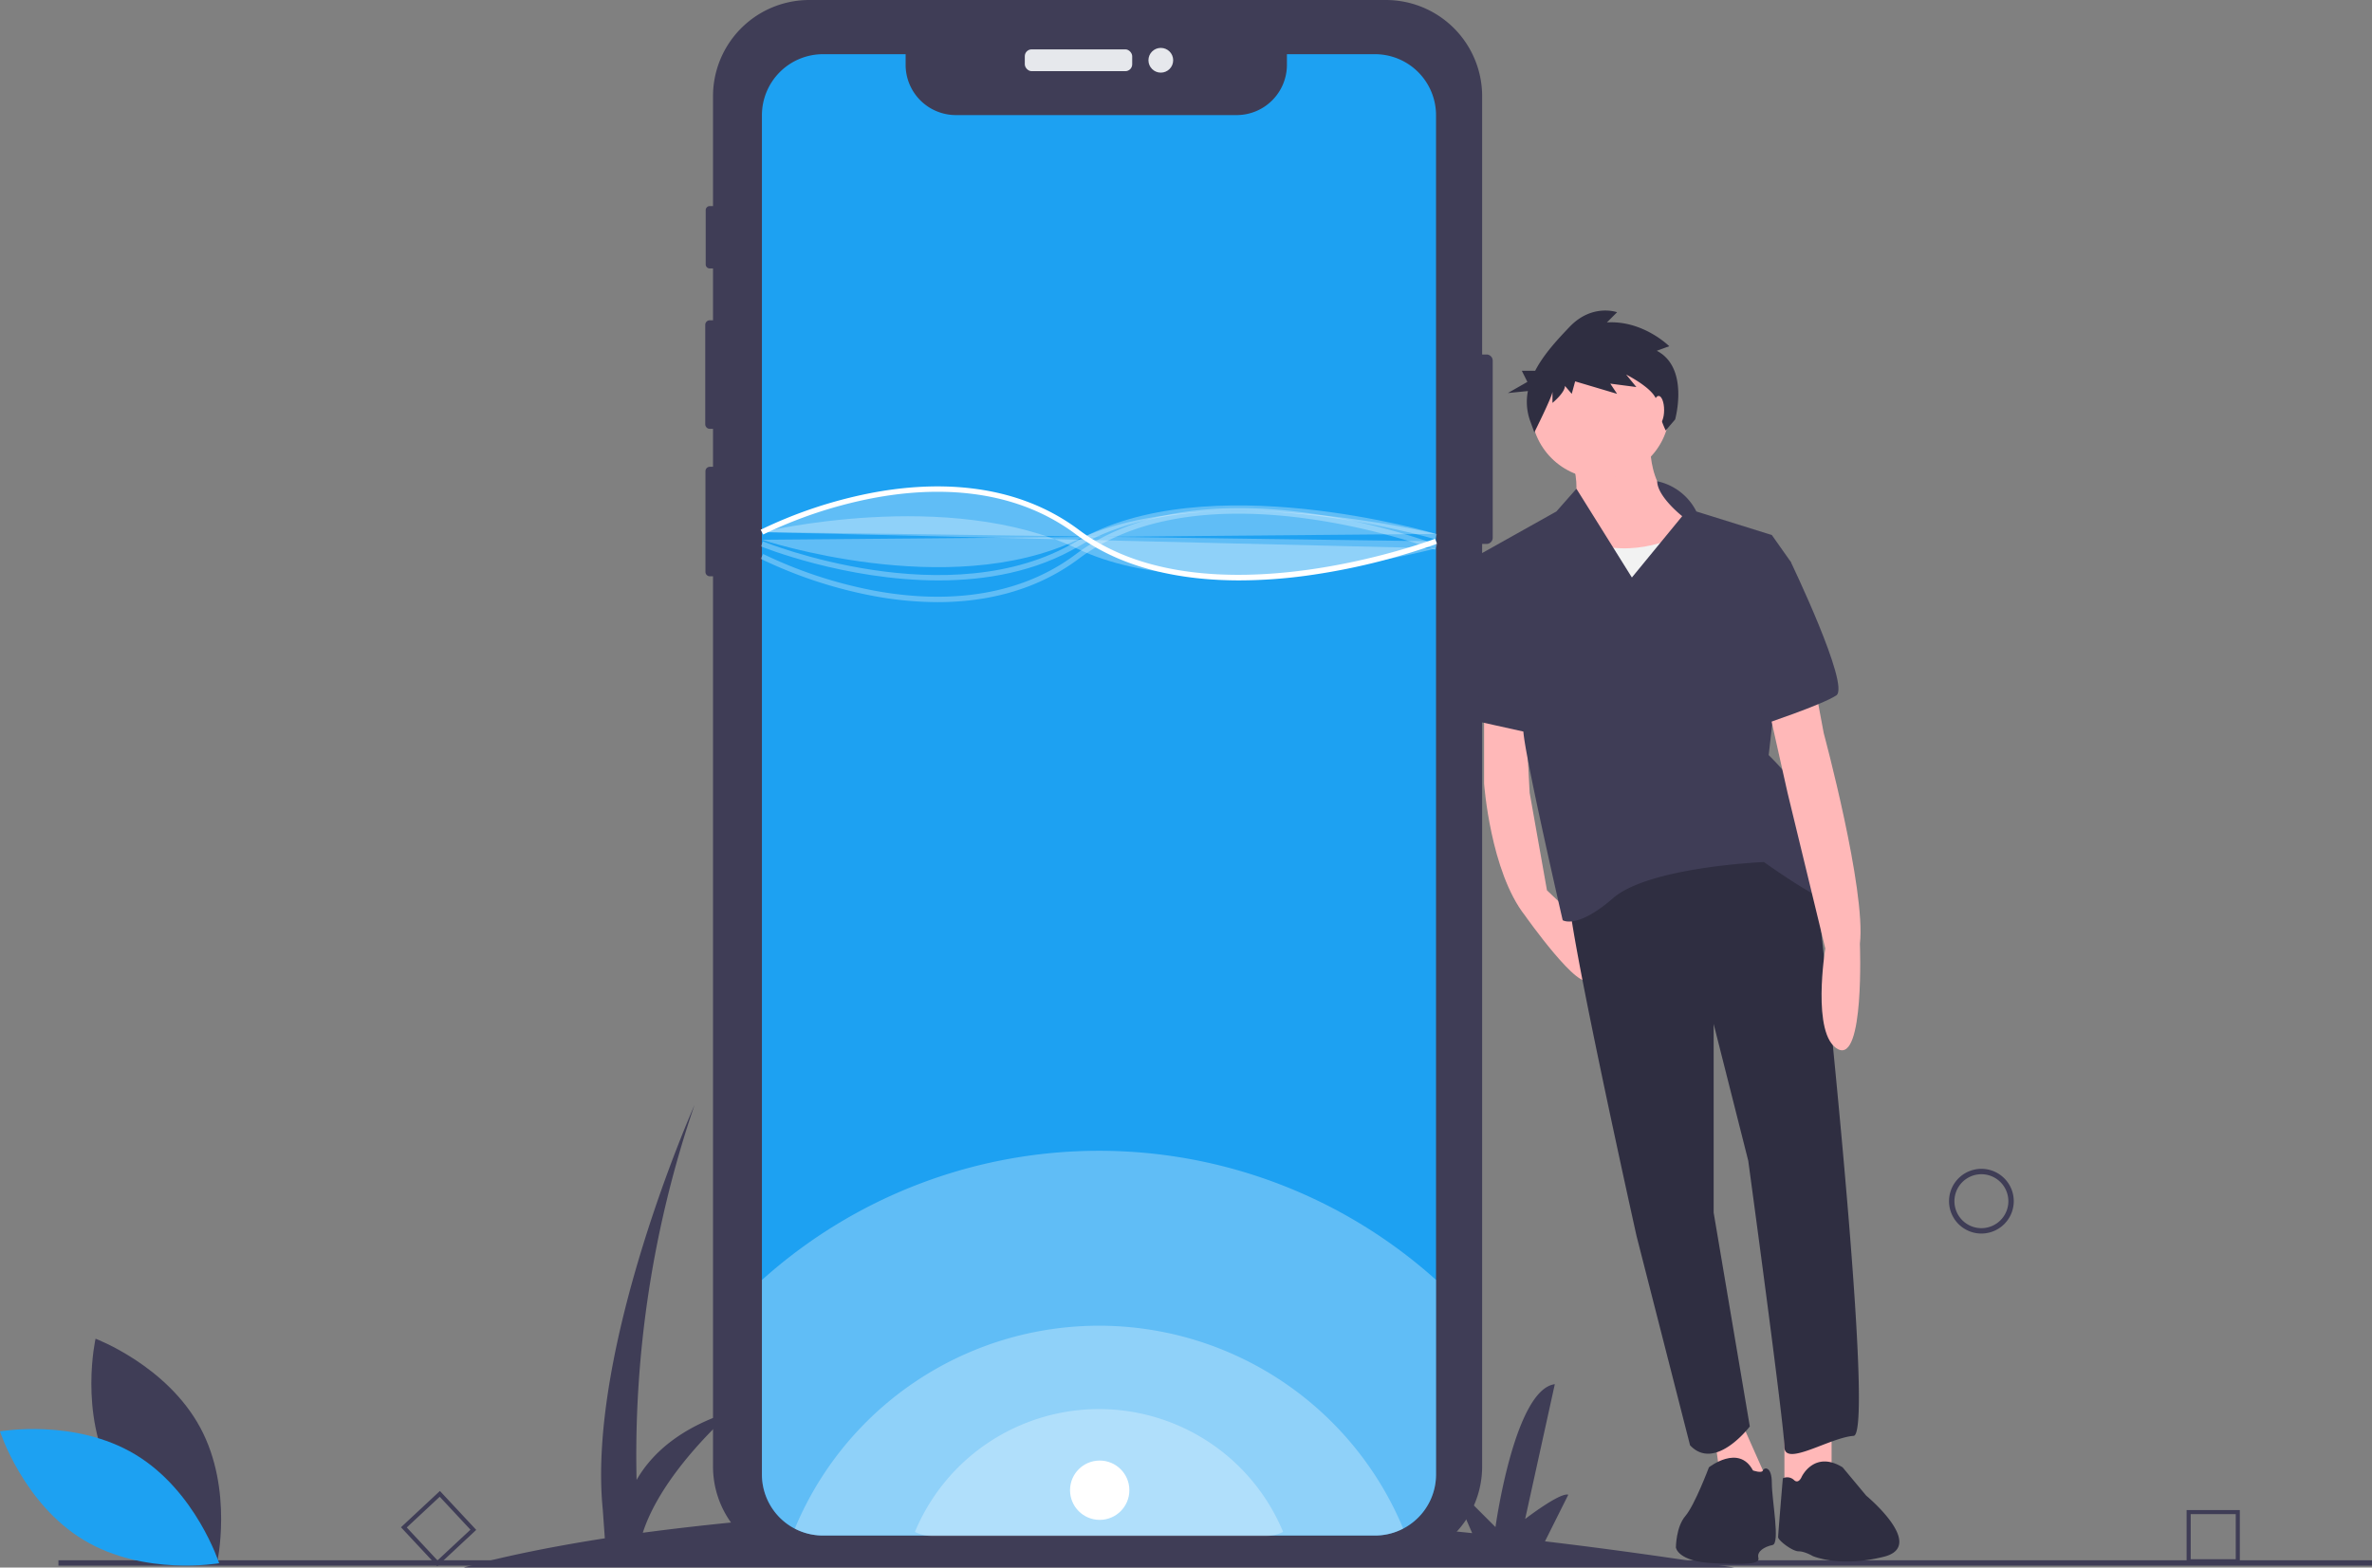 <svg data-name="Layer 1" xmlns="http://www.w3.org/2000/svg" width="879.5" height="581.351"><rect width="100%" height="100%" fill="#808080" stroke="none"/><path d="M643 581.35q-36.476-5.71-70.143-9.714l8.643-17.285c-3-1-16 9-16 9l11-50c-15 2-22 53-22 53l-17-17 8.368 19.247c-68.68-7.217-127.946-9.47-177.765-8.953l7.397-14.794c-3-1-16 9-16 9l11-50c-15 2-22 53-22 53l-17-17 8.863 20.385a997.852 997.852 0 00-102.022 8.216c7.381-22.995 33.159-45.101 33.159-45.101-19.82 6.166-30.132 16.212-35.47 25.524a401.561 401.561 0 0121.47-139.024s-40 90-34 150l.761 10.658C189.461 575.937 172 581.35 172 581.35zM734.672 457.486a12 12 0 1112-12 12.014 12.014 0 01-12 12zm0-22a10 10 0 1010 10 10.011 10.011 0 00-10-10zM830.5 579.776h-19.741v-19.741H830.5zm-18.223-1.518h16.704v-16.704h-16.704zM162.144 580.856l-13.465-14.436 14.436-13.465 13.465 14.436zm-11.319-14.361l11.394 12.215 12.215-11.394-11.394-12.215z" fill="#3f3d56"/><path fill="#3f3d56" d="M21.672 578.662H879.5v2H21.672z"/><path d="M553.475 133.76v65.68a2.296 2.296 0 01-2.29 2.29h-1.63v342.15a35.702 35.702 0 01-35.7 35.7h-213.79a35.693 35.693 0 01-35.69-35.7V213.73h-1.18a1.618 1.618 0 01-1.62-1.61v-37.38a1.62 1.62 0 011.62-1.62h1.18v-14.08h-1.19a1.696 1.696 0 01-1.69-1.7v-36.87a1.694 1.694 0 011.69-1.69h1.19V99.56h-1.21a1.498 1.498 0 01-1.5-1.5V77.94a1.507 1.507 0 011.5-1.51h1.21V35.69A35.691 35.691 0 01300.065 0h213.79a35.7 35.7 0 0135.7 35.69v95.78h1.63a2.296 2.296 0 012.29 2.29z" fill="#3f3d56"/><rect x="379.979" y="18.307" width="39.823" height="8.086" rx="2.542" fill="#e6e8ec"/><circle cx="430.41" cy="22.35" r="4.587" fill="#e6e8ec"/><path d="M532.46 42.75v504.09a22.58 22.58 0 01-7.96 17.23 22.642 22.642 0 01-14.69 5.41H305.16a22.587 22.587 0 01-10.46-2.55 21.155 21.155 0 01-2.2-1.3 22.668 22.668 0 01-9.99-18.79V42.75a22.649 22.649 0 0122.65-22.65h30.63v3.93a18.65 18.65 0 0018.65 18.65h104.08a18.65 18.65 0 0018.65-18.65V20.1h32.64a22.643 22.643 0 0122.65 22.65z" fill="#1da1f2"/><path d="M532.46 474.68v72.16a22.58 22.58 0 01-7.96 17.23 22.642 22.642 0 01-14.69 5.41H305.16a22.587 22.587 0 01-10.46-2.55 21.155 21.155 0 01-2.2-1.3 22.668 22.668 0 01-9.99-18.79v-72.13a186.97 186.97 0 01249.95-.03z" fill="#fff" opacity=".3"/><path d="M520.29 566.91a22.41 22.41 0 01-10.48 2.57H305.16a22.587 22.587 0 01-10.46-2.55 122.161 122.161 0 01225.59-.02z" fill="#fff" opacity=".3"/><path d="M475.75 568.12a13.56 13.56 0 01-6.342 1.555H345.57a13.668 13.668 0 01-6.33-1.543 73.923 73.923 0 01136.51-.012z" fill="#fff" opacity=".3"/><path d="M459.546 215.25c-20.529 0-43.058-3.909-60.646-17.1-24.487-18.365-54.657-17.385-75.653-13.328a164.863 164.863 0 00-40.275 13.415l-.925-1.773a166.957 166.957 0 0140.768-13.595c21.41-4.144 52.197-5.134 77.285 13.682 47 35.25 131.158 3.59 132.002 3.267l.716 1.867a242.355 242.355 0 01-48.706 11.857 186.202 186.202 0 01-24.566 1.708z" fill="#fff"/><path d="M282.5 197.35s69-16.712 117 6.17 133-.17 133-.17" fill="#fff" opacity=".3"/><path d="M347.641 223.312a131.456 131.456 0 01-24.826-2.48 166.957 166.957 0 01-40.768-13.595l.925-1.773a164.862 164.862 0 0040.275 13.415c20.995 4.056 51.165 5.037 75.653-13.328 25.066-18.8 60.177-18.747 85.212-15.392a242.355 242.355 0 0148.706 11.857l-.716 1.867c-.845-.324-85.001-31.984-132.002 3.267-16.452 12.34-35.357 16.162-52.459 16.162z" fill="#fff" opacity=".3"/><path d="M347.981 215.259c-34.634 0-65.39-12.426-65.852-12.615l.762-1.85c.684.282 69.088 27.9 116.1.064 47.825-28.32 132.906-3.04 133.76-2.782l-.581 1.914c-.845-.256-85.093-25.281-132.16 2.59-16.063 9.51-34.541 12.679-52.029 12.679z" fill="#fff" opacity=".3"/><path d="M282.51 200.18s68.99 22.883 116.99 0 132.96-2.161 132.96-2.161" fill="#fff" opacity=".3"/><path d="M550.27 261.4v29.153s2.331 32.65 15.159 48.976c0 0 20.99 29.736 23.905 23.323l-3.59-21.116-12.153-11.535-6.413-36.15-1.75-32.651zM679.124 524.941v21.573l-17.491 6.414v-25.072l17.491-2.915zM643.558 522.609l11.661 26.237-16.325 6.997-3.499-25.654 8.163-7.58z" fill="#ffb8b8"/><path d="M672.71 321.455s23.323 210.483 14.577 211.066-25.654 11.661-25.654 4.081-13.41-106.116-13.41-106.116l-12.828-50.726v69.967l13.41 79.296s-12.827 16.908-22.156 6.996l-19.823-77.546s-26.238-117.777-25.072-127.106c0 0 60.055-51.31 90.957-9.912zM668.046 547.68s4.665-9.912 15.16-3.498l8.746 10.495s22.548 18.674 6.548 22.674c-16.491 4.122-26.372-.264-26.372-.264s-2.915-1.749-5.248-1.749-7.58-4.081-7.58-5.247 1.75-21.828 1.75-21.828a3.677 3.677 0 014.081.583c1.75 1.75 2.915-1.166 2.915-1.166z" fill="#2f2e41"/><path d="M633.646 544.182s11.078-8.746 16.326 1.166c0 0 3.304 1.166 3.692 0s3.304-1.749 3.304 4.665 3.166 22.41.251 22.993-5.83 2.332-5.247 4.664-3.166 2.661-16.577 2.078-13.993-5.83-13.993-5.83 0-7.58 3.498-11.661 8.746-18.075 8.746-18.075z" fill="#2f2e41"/><path d="M612.073 162.28s-2.915 21.574 15.743 29.153-41.397 32.651-47.228 18.075 1.166-19.24 1.166-19.24 5.83-5.831.583-21.574z" fill="#ffb8b8"/><circle cx="593.415" cy="151.785" r="25.654" fill="#ffb8b8"/><path d="M623.151 198.43s-17.492 9.329-34.4 2.332-16.326 23.322-16.326 23.322l8.746 22.74 60.638-5.831-4.081-34.983z" fill="#f2f2f2"/><path d="M614.46 178.48a21.166 21.166 0 0114.522 11.204l27.986 8.746 6.997 9.912-8.163 71.716s15.16 14.576 15.16 22.739 18.657 36.15 9.329 32.651-26.238-15.742-26.238-15.742-42.563 1.749-55.973 13.41-18.658 8.163-18.658 8.163-13.993-60.638-14.576-69.967-16.91-65.302-16.91-65.302l29.154-16.326 7.425-8.425 20.561 32.913 18.658-22.739s-9.218-7.25-9.273-12.953z" fill="#3f3d56"/><path d="M672.71 253.237l3.5 18.658s15.742 58.306 13.41 78.13c0 0 1.749 44.312-8.163 39.064s-4.665-37.315-4.665-37.315L662.8 294.05l-7.58-33.817z" fill="#ffb8b8"/><path d="M658.134 204.844l5.831 3.498s22.156 46.061 16.909 49.56-27.987 11.078-27.987 11.078zM561.93 206.01l-13.702-.292-3.206 5.539 4.081 56.557 20.99 4.664-8.163-66.468z" fill="#3f3d56"/><path d="M614.306 130.088l4.624-1.681s-9.668-9.669-23.12-8.828l3.783-3.783s-9.248-3.363-17.655 5.465c-4.42 4.64-9.534 10.095-12.721 16.24h-4.952l2.066 4.133-7.233 4.134 7.424-.743a20.859 20.859 0 00.703 10.706l1.681 4.624s6.726-13.452 6.726-15.133v4.203s4.624-3.783 4.624-6.305l2.522 2.942 1.261-4.624 15.554 4.624-2.522-3.783 9.668 1.261-3.783-4.624s10.93 5.465 11.35 10.09 3.306 10.65 3.306 10.65l3.498-4.08s5.387-19.182-6.804-25.488z" fill="#2f2e41"/><ellipse cx="614.988" cy="152.077" rx="2.041" ry="5.247" fill="#ffb8b8"/><path d="M41.634 547.016c12.428 23.05 38.806 32.944 38.806 32.944s6.227-27.476-6.201-50.525-38.806-32.943-38.806-32.943-6.227 27.475 6.201 50.524z" fill="#3f3d56"/><path d="M50.177 539.433c22.438 13.5 31.08 40.314 31.08 40.314s-27.738 4.927-50.177-8.573S0 530.861 0 530.861s27.738-4.927 50.177 8.572z" fill="#1da1f2"/><path d="M282.51 197.35s68.99-36 116.99 0 132.96 3.402 132.96 3.402" fill="#fff" opacity=".3"/><circle cx="407.75" cy="552.675" r="11" fill="#fff"/></svg>